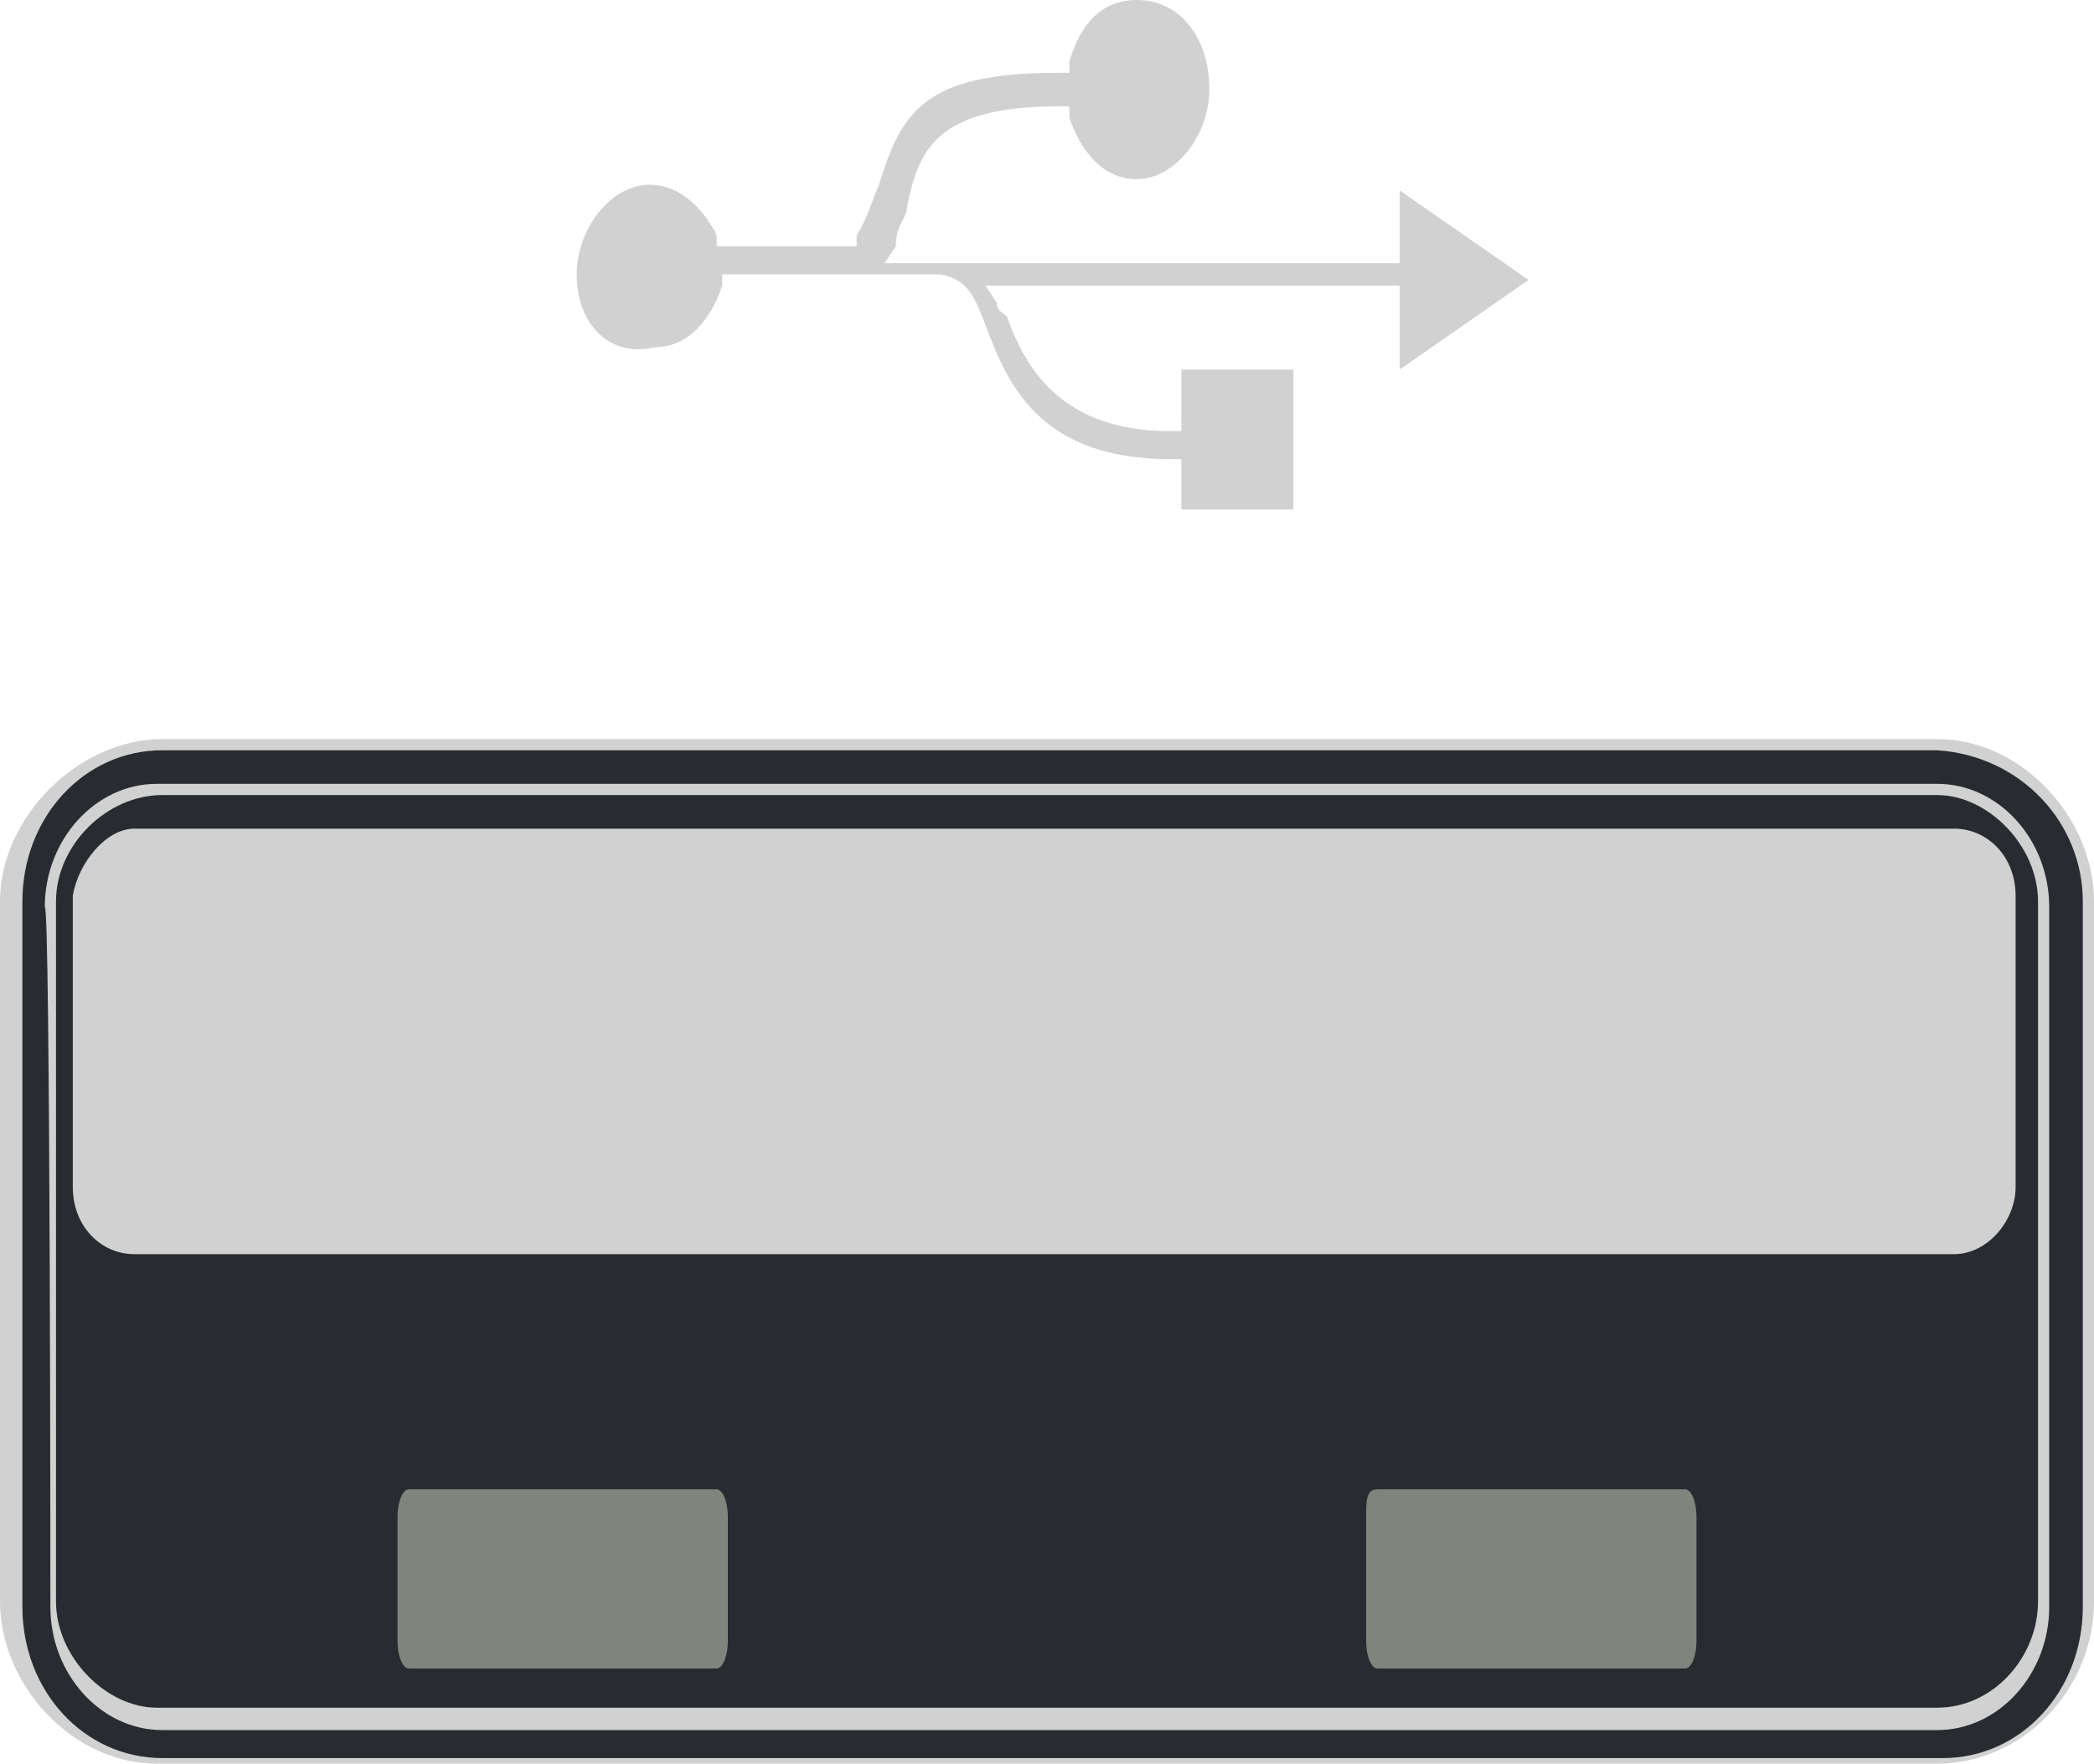<svg xmlns="http://www.w3.org/2000/svg" width="37.4" height="31.5">
    <style>
        .st0 {
            fill: #282b2f
        }

        .st1 {
            fill: #d1d1d1
        }

        .st2 {
            fill: #80847c
        }

    </style>
    <g id="XMLID_3_">
        <g id="XMLID_7_">
            <g id="XMLID_11_">
                <path id="XMLID_15_" class="st0"
                    d="M2.9 13.7h31.7c1.2 0 2.3 1.1 2.3 2.4v12.5c0 1.3-1 2.4-2.3 2.4H2.8C1.6 31 .5 29.9.5 28.6V16.1c0-1.3 1.2-2.4 2.4-2.4z" />
                <path id="XMLID_12_" class="st1"
                    d="M34.6 31.5H2.8c-1.5 0-2.8-1.4-2.8-2.9V16.1c0-1.5 1.4-2.9 2.9-2.9h31.7c1.5 0 2.8 1.4 2.8 2.9v12.5c0 1.6-1.3 2.9-2.8 2.9zM2.9 14.2c-1 0-1.9.9-1.9 1.9v12.5c0 1 .9 1.9 1.8 1.9h31.8c1 0 1.8-.9 1.8-1.9V16.1c0-1-.9-1.9-1.8-1.9H2.9z" />
            </g>
            <path id="XMLID_8_" class="st0"
                d="M37.2 16.1v12.6c0 1.5-1.1 2.7-2.5 2.7H2.9c-1.4 0-2.5-1.2-2.5-2.7V16.1c0-1.5 1.1-2.7 2.5-2.7h31.7c1.5.1 2.6 1.3 2.6 2.7zM.9 28.7c0 1.2.9 2.2 2 2.2h31.7c1.1 0 2-1 2-2.2V16.2c0-1.2-.9-2.2-2-2.2H2.8c-1.1 0-2 1-2 2.2.1-.1.1 12.5.1 12.5z" />
        </g>
        <path id="XMLID_6_" class="st1"
            d="M2.4 14.8h32.5c.6 0 1.1.5 1.1 1.2v5.2c0 .6-.5 1.2-1.1 1.2H2.4c-.6 0-1.1-.5-1.1-1.2V16c.1-.6.6-1.2 1.1-1.2z" />
        <path id="XMLID_5_" class="st2"
            d="M7.3 26.6h5.5c.1 0 .2.2.2.5v2.2c0 .3-.1.5-.2.5H7.3c-.1 0-.2-.2-.2-.5v-2.2c0-.3.1-.5.2-.5z" />
        <path id="XMLID_4_" class="st2"
            d="M24.6 26.6h5.5c.1 0 .2.2.2.5v2.2c0 .3-.1.5-.2.5h-5.5c-.1 0-.2-.2-.2-.5v-2.2c0-.3 0-.5.2-.5z" />
    </g>
    <g id="XMLID_1_">
        <path id="XMLID_2_" class="st1"
            d="M10.3 4.9c0-.8.6-1.6 1.3-1.6.6 0 1 .5 1.2.9v.2h2.5v-.2c.2-.3.3-.7.4-.9.4-1.3.8-2 3.2-2h.2v-.2c.2-.7.6-1.1 1.2-1.1.8 0 1.3.7 1.3 1.6 0 .8-.6 1.6-1.3 1.6-.6 0-1-.5-1.2-1.1v-.2h-.2c-2.2 0-2.5.8-2.7 1.8 0 .2-.2.3-.2.7l-.2.3H25V3.4L27.3 5 25 6.6V5.1h-7.4l.2.3c0 .2.2.2.2.3.3.8.9 2 2.9 2h.2V6.6h2v2.5h-2v-.9h-.2c-2.3 0-2.9-1.3-3.3-2.4-.2-.5-.3-.8-.8-.9h-3.9v.2c-.2.6-.6 1.1-1.2 1.1-.8.2-1.4-.4-1.4-1.3z" />
    </g>
</svg>
